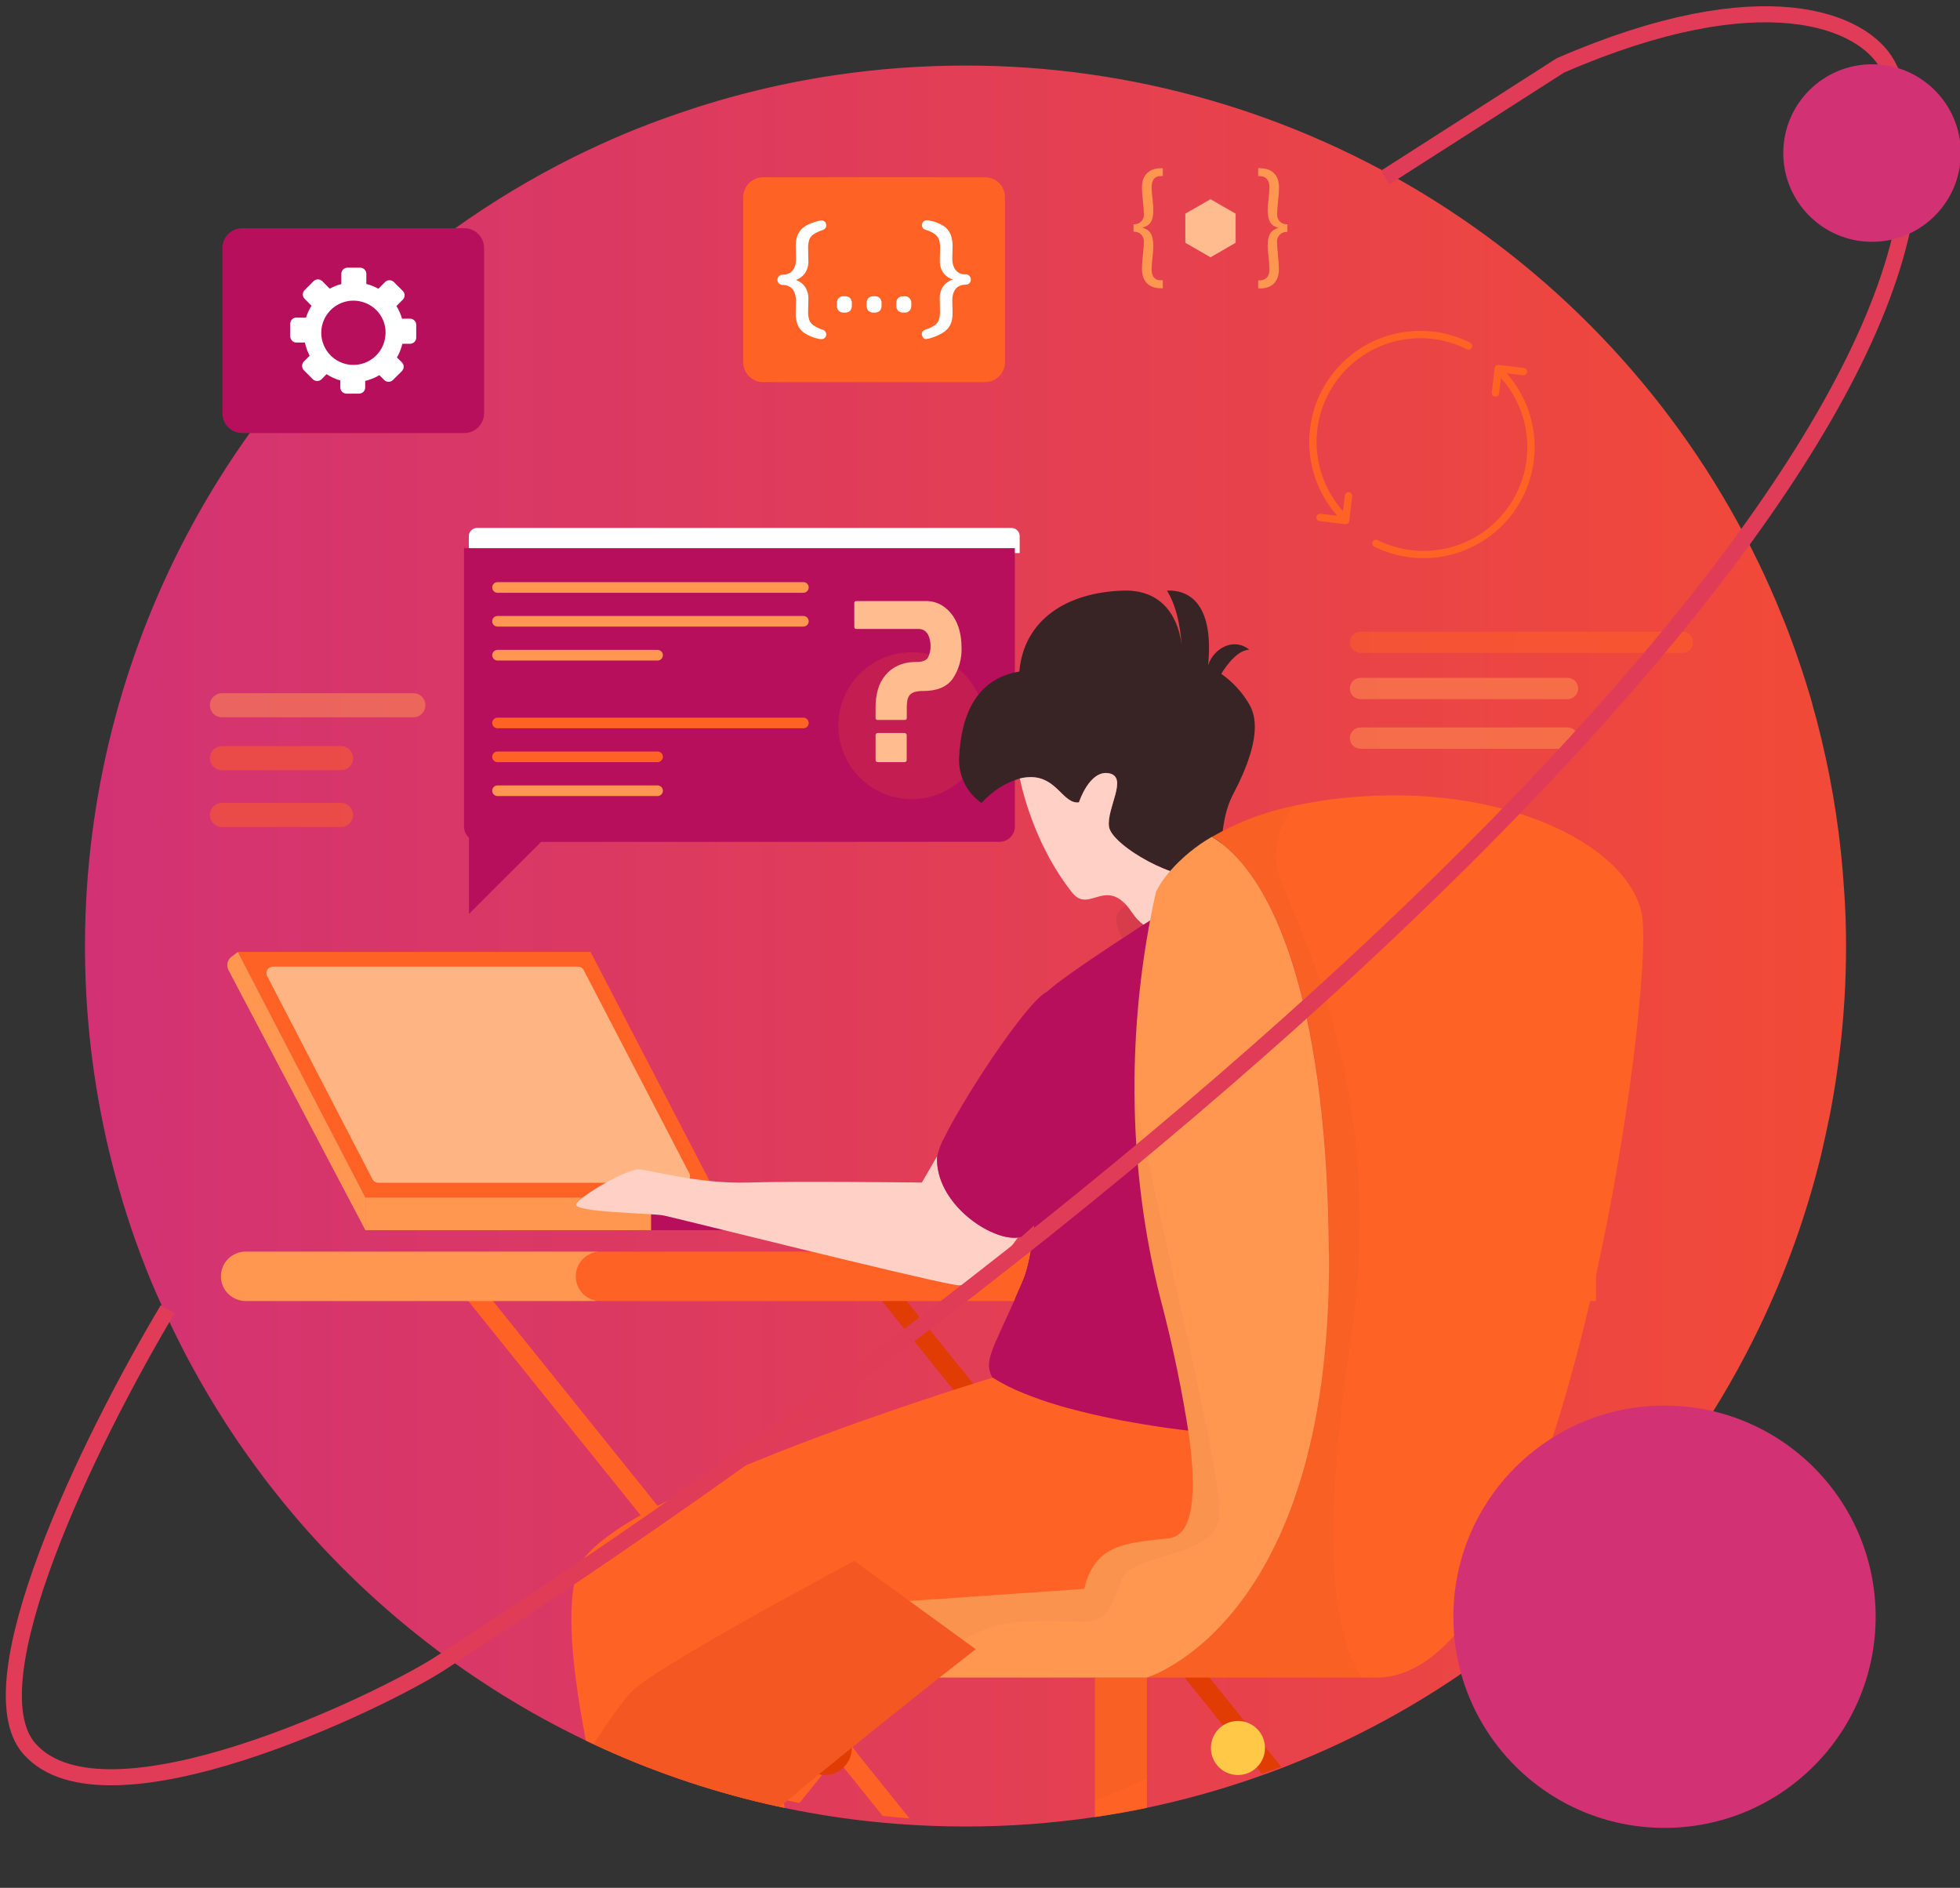
<svg width="488" height="470" viewBox="0 0 488 470" fill="none" xmlns="http://www.w3.org/2000/svg">
<rect x="0" y="0" width="488" height="470" fill="#333333" stroke="none"/>
<style>
 	.float {
	        animation: floatAnim2 4s ease-in-out infinite;
	      }

	      .floatInverse {
	        animation: floatAnim1 4s ease-in-out infinite;
	        
	      }

	      .floatHorz{
	        animation: floatAnim3 2s ease-in-out infinite;
	      }

	      .floatHorzInverse {
	        animation: floatAnim4 2.5s ease-in-out infinite;
	        
	      }

	      @keyframes floatAnim2 {
	        0% {
	          transform: translate(0vh,0vh);
	        }
	        50% {
	          transform: translate(0vh,0.5vh);
	        }
	        100% {
	          transform: translate(0vh,0vh);
	        }
	      }

	       @keyframes floatAnim3 {
	        0% {
	          transform: translate(0vh,0vh);
	        }
	        50% {
	          transform: translate(1.1vw,0vw);
	        }
	        100% {
	          transform: translate(0vh,0vh);
	        }
	      }

	      
	       @keyframes floatAnim4 {
	        0% {
	          transform: translate(0vh,0vh);
	        }
	        50% {
	          transform: translate(-1.1vw,0vw);
	        }
	        100% {
	          transform: translate(0vh,0vh);
	        }
	      }

	       @keyframes floatAnim1 {
	        0% {
	          transform: translate(0vh,0vh);
	        }
	        50% {
	          transform: translate(0vh,-0.5vh);
	        }
	        100% {
	          transform: translate(0vh,0vh);
	        }
	      }

	      .translate-from-right
	      {
	      	 animation: transFromRight 1.2s ease-in-out ;
	      	 opacity: 1;
	      }

	      .translate-from-left
	      {
	      	 animation: transFromLeft 1.2s ease-in-out ;
	      	 opacity: 1;

	      }  

	       .translate-from-bottom
	      {
	      	 animation: transFromBottom 1.2s ease-in-out ;
	      	 opacity: 1;

	      }  

	       .translate-from-top
	      {
	      	 animation: transFromTop 1.2s ease-in-out ;
	      	 opacity: 1;

	      }  

	       .translate-from-top-Float
	      {
	      	 animation: transFromTop 1.2s ease-in-out ,  floatAnim1 4s ease-in-out infinite 1.2s;
	      	 opacity: 1;
	      }  

	     .translate-from-top-FloatInverse
	      {
	      	 animation: transFromTop 1.2s ease-in-out ,  floatAnim2 3s ease-in-out infinite 1.2s;
	      	 opacity: 1;

	      } 

	      @keyframes transFromBottom {
	        0% {
	          transform: translate(0vh,16vh);
	          opacity: 0;
	        }
	        100% {
	          transform: translate(0vh,0vh);
	          opacity: 1;
	        }
	      }

	       @keyframes transFromTop {
	        0% {
	          transform: translate(0vh,-16vh);
	          opacity: 0;
	        }
	        100% {
	          transform: translate(0vh,0vh);
	          opacity: 1;
	        }
	      }

	      @keyframes transFromRight {
	        0% {
	          transform: translate(16vh,0vh);
	          opacity: 0;
	        }
	        100% {
	          transform: translate(0vh,0vh);
	          opacity: 1;
	        }
	      }
	      
	       @keyframes transFromLeft {
	        0% {
	          transform: translate(-16vh,0vh);
	          opacity: 0;
	        }
	        100% {
	          transform: translate(0vh,0vh);
	          opacity: 1;
	        }
	      }


	      }
    </style>	
<g id="Layer 1 (1) 1" clip-path="url(#clip0)">
<path id="Vector" d="M459.63 235.51C459.633 244.593 459.072 253.667 457.95 262.68C457.397 267.173 456.71 271.62 455.89 276.02C455.76 276.67 455.64 277.32 455.51 277.96C454.843 281.22 454.137 284.45 453.39 287.65C449.754 302.528 444.558 316.981 437.89 330.77C433.462 339.95 428.397 348.808 422.73 357.28C422.22 358.03 421.73 358.78 421.2 359.53C420.67 360.28 420.09 361.13 419.52 361.93C414.358 369.235 408.751 376.215 402.73 382.83C400.51 385.28 398.24 387.66 395.92 390C391.92 394.04 387.747 397.927 383.4 401.66L383.28 401.77L380.92 403.77C377.67 406.49 374.32 409.12 370.92 411.64L370.69 411.8C354.025 424.169 335.68 434.096 316.21 441.28C314.61 441.86 313.007 442.423 311.4 442.97C302.941 445.867 294.311 448.238 285.56 450.07C281.293 450.97 276.977 451.737 272.61 452.37C261.946 453.947 251.18 454.736 240.4 454.73C234.773 454.73 229.19 454.52 223.65 454.1C221.43 453.94 219.2 453.73 216.99 453.5C209.983 452.76 203.08 451.69 196.28 450.29L195.28 450.09L194.14 449.85L193.32 449.67L190.99 449.15C176.086 445.706 161.586 440.702 147.73 434.22L145.88 433.35C142.04 431.51 138.267 429.567 134.56 427.52C133.86 427.13 133.17 426.73 132.47 426.35C125.722 422.51 119.177 418.325 112.86 413.81C107.96 410.29 103.21 406.577 98.61 402.67C92.188 397.219 86.084 391.402 80.33 385.25L78.62 383.4C75.84 380.36 73.147 377.243 70.54 374.05C69 372.15 67.48 370.24 66 368.3C64.52 366.3 63 364.3 61.6 362.3C58.08 357.353 54.77 352.25 51.67 346.99C50.96 345.8 50.27 344.6 49.59 343.4C48.5 341.48 47.44 339.56 46.41 337.6L45.5 335.85C43.98 332.85 42.5 329.85 41.11 326.85C39.72 323.85 38.13 320.3 36.81 317C35.71 314.26 34.66 311.48 33.67 308.68C21.918 275.373 18.373 239.724 23.336 204.755C28.299 169.786 41.624 136.531 62.18 107.81C66.267 102.097 70.6 96.607 75.18 91.34C76.94 89.34 78.74 87.34 80.58 85.34C83.887 81.9 87.27 78.553 90.73 75.3C92.73 73.42 94.78 71.573 96.88 69.76C102.147 65.187 107.637 60.873 113.35 56.82C122.627 50.204 132.407 44.323 142.6 39.23C146.96 37.063 151.39 35.037 155.89 33.15L157.84 32.36C158.23 32.2 158.64 32.03 159.05 31.88C160.78 31.18 162.53 30.51 164.29 29.88C165.9 29.29 167.53 28.71 169.16 28.16C169.79 27.93 170.42 27.72 171.05 27.52C172.77 26.94 174.49 26.38 176.23 25.86L178.92 25.05C180.87 24.48 182.85 23.94 184.83 23.42L186.04 23.11C193.201 21.281 200.45 19.819 207.76 18.73C218.559 17.126 229.462 16.321 240.38 16.32C281.619 16.304 322.026 27.919 356.961 49.832C391.896 71.745 419.943 103.066 437.88 140.2C438.853 142.2 439.79 144.22 440.69 146.26C441.737 148.6 442.737 150.967 443.69 153.36L444.07 154.28C444.63 155.66 445.17 157.05 445.69 158.46C445.719 158.521 445.743 158.585 445.76 158.65C446.52 160.65 447.24 162.65 447.92 164.72C449.12 168.2 450.227 171.717 451.24 175.27C451.24 175.27 451.24 175.33 451.24 175.36C452.033 178.133 452.767 180.93 453.44 183.75C456.439 196.166 458.347 208.821 459.14 221.57C459.48 226.21 459.63 230.85 459.63 235.51Z" fill="url(#paint0_linear)"/>
<path id="Vector_2" d="M247.32 134.56C247.32 134.758 247.261 134.951 247.151 135.116C247.042 135.28 246.885 135.408 246.703 135.484C246.52 135.56 246.319 135.579 246.125 135.541C245.931 135.502 245.753 135.407 245.613 135.267C245.473 135.127 245.378 134.949 245.339 134.755C245.301 134.561 245.32 134.36 245.396 134.177C245.472 133.995 245.6 133.838 245.764 133.729C245.929 133.619 246.122 133.56 246.32 133.56C246.585 133.56 246.84 133.665 247.027 133.853C247.215 134.04 247.32 134.295 247.32 134.56Z" fill="#FF6224"/>
<path id="Vector_3" d="M240.73 134.56C240.77 134.708 240.776 134.864 240.746 135.015C240.717 135.166 240.653 135.308 240.559 135.43C240.466 135.552 240.346 135.651 240.208 135.719C240.07 135.787 239.919 135.822 239.765 135.822C239.611 135.822 239.46 135.787 239.322 135.719C239.184 135.651 239.064 135.552 238.971 135.43C238.877 135.308 238.813 135.166 238.784 135.015C238.754 134.864 238.76 134.708 238.8 134.56C238.858 134.348 238.983 134.161 239.158 134.028C239.332 133.894 239.545 133.822 239.765 133.822C239.985 133.822 240.198 133.894 240.372 134.028C240.547 134.161 240.672 134.348 240.73 134.56Z" fill="#FF6224"/>
<path id="Vector_4" d="M234.07 134.56C234.07 134.758 234.011 134.951 233.901 135.116C233.792 135.28 233.635 135.408 233.453 135.484C233.27 135.56 233.069 135.579 232.875 135.541C232.681 135.502 232.503 135.407 232.363 135.267C232.223 135.127 232.128 134.949 232.089 134.755C232.051 134.561 232.07 134.36 232.146 134.177C232.222 133.995 232.35 133.838 232.514 133.729C232.679 133.619 232.872 133.56 233.07 133.56C233.335 133.56 233.59 133.665 233.777 133.853C233.965 134.04 234.07 134.295 234.07 134.56Z" fill="#FF6224"/>
<path id="Vector_5" d="M200.03 164.45H171.41C171.058 164.447 170.721 164.306 170.472 164.058C170.224 163.809 170.083 163.472 170.08 163.12C170.083 162.769 170.224 162.433 170.473 162.186C170.722 161.939 171.059 161.8 171.41 161.8H200.03C200.38 161.8 200.716 161.939 200.963 162.187C201.211 162.434 201.35 162.77 201.35 163.12C201.35 163.471 201.211 163.808 200.964 164.057C200.717 164.306 200.381 164.447 200.03 164.45Z" fill="#FF6224"/>
<g class="translate-from-top-Float" id="FloatIcon-3">
<path id="Vector_6" d="M118.82 131.43H251.82C252.366 131.43 252.89 131.647 253.277 132.033C253.663 132.42 253.88 132.944 253.88 133.49V137.7H116.73V133.49C116.73 132.944 116.947 132.42 117.333 132.033C117.72 131.647 118.244 131.43 118.79 131.43H118.82Z" fill="white"/>
<path id="Vector_7" d="M115.54 136.47H252.68V205.76C252.68 206.776 252.276 207.75 251.558 208.468C250.84 209.186 249.866 209.59 248.85 209.59H119.36C118.344 209.59 117.37 209.186 116.652 208.468C115.934 207.75 115.53 206.776 115.53 205.76V136.47H115.54Z" fill="#B70F5B"/>
<path id="Vector_8" d="M200.03 147.58H123.87C123.519 147.577 123.183 147.436 122.936 147.187C122.689 146.938 122.55 146.601 122.55 146.25C122.55 145.9 122.689 145.564 122.937 145.317C123.184 145.069 123.52 144.93 123.87 144.93H200.03C200.38 144.93 200.716 145.069 200.963 145.317C201.211 145.564 201.35 145.9 201.35 146.25C201.35 146.601 201.211 146.938 200.964 147.187C200.717 147.436 200.381 147.577 200.03 147.58Z" fill="#FF9750"/>
<path id="Vector_9" d="M200.03 156H123.87C123.52 156 123.184 155.861 122.937 155.613C122.689 155.366 122.55 155.03 122.55 154.68C122.549 154.506 122.582 154.333 122.648 154.172C122.713 154.01 122.81 153.864 122.933 153.74C123.056 153.617 123.202 153.518 123.363 153.451C123.523 153.384 123.696 153.35 123.87 153.35H200.03C200.204 153.35 200.377 153.384 200.537 153.451C200.698 153.518 200.844 153.617 200.967 153.74C201.09 153.864 201.187 154.01 201.252 154.172C201.318 154.333 201.351 154.506 201.35 154.68C201.35 155.03 201.211 155.366 200.963 155.613C200.716 155.861 200.38 156 200.03 156Z" fill="#FF9750"/>
<path id="Vector_10" d="M163.73 164.45H123.87C123.519 164.447 123.183 164.306 122.936 164.057C122.689 163.808 122.55 163.471 122.55 163.12C122.55 162.77 122.689 162.434 122.937 162.187C123.184 161.939 123.52 161.8 123.87 161.8H163.73C164.08 161.8 164.416 161.939 164.663 162.187C164.911 162.434 165.05 162.77 165.05 163.12C165.05 163.471 164.911 163.808 164.664 164.057C164.417 164.306 164.081 164.447 163.73 164.45Z" fill="#FF9750"/>
<path id="Vector_11" d="M200.03 181.32H123.87C123.519 181.317 123.183 181.176 122.936 180.927C122.689 180.678 122.55 180.341 122.55 179.99C122.55 179.64 122.689 179.304 122.937 179.057C123.184 178.809 123.52 178.67 123.87 178.67H200.03C200.38 178.67 200.716 178.809 200.963 179.057C201.211 179.304 201.35 179.64 201.35 179.99C201.35 180.341 201.211 180.678 200.964 180.927C200.717 181.176 200.381 181.317 200.03 181.32Z" fill="#FF6224"/>
<path id="Vector_12" d="M163.73 189.75H123.87C123.52 189.75 123.184 189.611 122.937 189.363C122.689 189.116 122.55 188.78 122.55 188.43C122.549 188.256 122.582 188.083 122.648 187.922C122.713 187.76 122.81 187.614 122.933 187.49C123.056 187.367 123.202 187.268 123.363 187.201C123.523 187.134 123.696 187.1 123.87 187.1H163.73C163.904 187.1 164.077 187.134 164.237 187.201C164.398 187.268 164.544 187.367 164.667 187.49C164.79 187.614 164.887 187.76 164.952 187.922C165.018 188.083 165.051 188.256 165.05 188.43C165.05 188.78 164.911 189.116 164.663 189.363C164.416 189.611 164.08 189.75 163.73 189.75Z" fill="#FF6224"/>
<path id="Vector_13" d="M163.73 198.19H123.87C123.519 198.187 123.183 198.046 122.936 197.797C122.689 197.548 122.55 197.211 122.55 196.86C122.55 196.51 122.689 196.174 122.937 195.927C123.184 195.679 123.52 195.54 123.87 195.54H163.73C164.08 195.54 164.416 195.679 164.663 195.927C164.911 196.174 165.05 196.51 165.05 196.86C165.05 197.211 164.911 197.548 164.664 197.797C164.417 198.046 164.081 198.187 163.73 198.19Z" fill="#FF9750"/>
<path id="Vector_14" opacity="0.18" d="M245.3 180.67C245.3 184.288 244.227 187.824 242.217 190.832C240.207 193.84 237.35 196.185 234.007 197.569C230.664 198.953 226.986 199.314 223.438 198.608C219.89 197.901 216.631 196.158 214.073 193.599C211.516 191.041 209.775 187.781 209.07 184.232C208.366 180.684 208.729 177.006 210.115 173.664C211.501 170.322 213.847 167.466 216.856 165.458C219.865 163.449 223.402 162.378 227.02 162.38C229.421 162.38 231.799 162.853 234.018 163.772C236.236 164.692 238.252 166.039 239.949 167.738C241.647 169.436 242.993 171.452 243.911 173.671C244.829 175.89 245.301 178.269 245.3 180.67Z" fill="#FF6224"/>
<path id="Vector_15" d="M218 176.05C217.987 174.567 218.182 173.089 218.58 171.66C218.947 170.363 219.577 169.154 220.43 168.11C221.285 167.08 222.362 166.256 223.58 165.7C225.004 165.08 226.547 164.78 228.1 164.82C229.6 164.82 230.57 164.46 231.02 163.75C231.517 162.796 231.745 161.724 231.68 160.65C231.676 160.237 231.633 159.825 231.55 159.42C231.459 158.956 231.308 158.505 231.1 158.08C230.882 157.659 230.571 157.293 230.19 157.01C229.747 156.716 229.222 156.569 228.69 156.59H213.24C213.167 156.6 213.092 156.593 213.022 156.569C212.952 156.545 212.889 156.506 212.836 156.454C212.784 156.401 212.745 156.338 212.721 156.268C212.697 156.198 212.69 156.123 212.7 156.05V150.17C212.69 150.097 212.697 150.023 212.72 149.953C212.744 149.883 212.784 149.82 212.836 149.769C212.889 149.717 212.953 149.679 213.023 149.656C213.093 149.634 213.167 149.628 213.24 149.64H230.4C231.8 149.599 233.184 149.945 234.4 150.64C235.512 151.304 236.47 152.197 237.21 153.26C237.975 154.365 238.537 155.598 238.87 156.9C239.218 158.225 239.396 159.59 239.4 160.96C239.553 163.819 238.774 166.651 237.18 169.03C235.7 171.03 233.287 172.03 229.94 172.03C229.209 172.011 228.479 172.092 227.77 172.27C227.287 172.388 226.851 172.649 226.52 173.02C226.224 173.382 226.021 173.811 225.93 174.27C225.814 174.853 225.76 175.446 225.77 176.04V178.71C225.78 178.783 225.773 178.858 225.749 178.928C225.725 178.998 225.686 179.061 225.634 179.114C225.581 179.166 225.518 179.205 225.448 179.229C225.378 179.253 225.303 179.26 225.23 179.25H218.53C218.457 179.26 218.383 179.253 218.313 179.23C218.243 179.206 218.18 179.166 218.129 179.114C218.077 179.061 218.039 178.997 218.016 178.927C217.994 178.857 217.988 178.783 218 178.71V176.05Z" fill="#FFBC8F"/>
<path id="Vector_16" d="M218.53 182.48H225.21C225.353 182.48 225.491 182.537 225.592 182.638C225.693 182.739 225.75 182.877 225.75 183.02V189.22C225.75 189.361 225.694 189.495 225.595 189.595C225.495 189.694 225.361 189.75 225.22 189.75H218.53C218.389 189.75 218.255 189.694 218.155 189.595C218.056 189.495 218 189.361 218 189.22V183C218.003 182.861 218.06 182.729 218.159 182.632C218.258 182.534 218.391 182.48 218.53 182.48Z" fill="#FFBC8F"/>
<path id="Vector_17" d="M116.76 203.41V227.54L138.94 205.37L116.76 203.41Z" fill="#B70F5B"/>
</g>
<path id="Vector_18" opacity="0.5" d="M418.87 162.55H338.73C338.03 162.55 337.358 162.272 336.863 161.777C336.368 161.282 336.09 160.61 336.09 159.91C336.09 159.209 336.368 158.536 336.863 158.04C337.357 157.543 338.029 157.263 338.73 157.26H418.91C419.613 157.26 420.287 157.539 420.784 158.036C421.281 158.533 421.56 159.207 421.56 159.91C421.559 160.261 421.488 160.607 421.352 160.93C421.215 161.253 421.016 161.546 420.766 161.792C420.516 162.037 420.22 162.231 419.894 162.361C419.569 162.491 419.221 162.555 418.87 162.55Z" fill="#FF6224"/>
<g  class="floatHorz" id="FloatIcon-4">
<path id="Vector_19" opacity="0.5" d="M390.24 174.06H338.73C338.029 174.057 337.357 173.777 336.863 173.28C336.368 172.784 336.09 172.111 336.09 171.41C336.09 170.709 336.368 170.036 336.863 169.54C337.357 169.043 338.029 168.763 338.73 168.76H390.28C390.983 168.76 391.657 169.039 392.154 169.536C392.651 170.033 392.93 170.707 392.93 171.41C392.93 171.761 392.86 172.109 392.725 172.433C392.589 172.758 392.39 173.052 392.14 173.298C391.889 173.545 391.593 173.739 391.266 173.87C390.94 174.001 390.591 174.065 390.24 174.06Z" fill="#FF9750"/>
<path id="Vector_20" opacity="0.5" d="M390.24 186.41H338.73C338.029 186.407 337.357 186.127 336.863 185.63C336.368 185.134 336.09 184.461 336.09 183.76C336.09 183.059 336.368 182.386 336.863 181.89C337.357 181.393 338.029 181.113 338.73 181.11H390.28C390.983 181.11 391.657 181.389 392.154 181.886C392.651 182.383 392.93 183.057 392.93 183.76C392.93 184.111 392.86 184.459 392.725 184.783C392.589 185.108 392.39 185.402 392.14 185.648C391.889 185.895 391.593 186.089 391.266 186.22C390.94 186.351 390.591 186.415 390.24 186.41Z" fill="#FF9750"/>
</g>
<g class="floatHorzInverse" id="FloatIcon-5">
<path id="Vector_21" opacity="0.5" d="M102.92 178.58H55.25C54.454 178.58 53.691 178.264 53.129 177.701C52.566 177.139 52.25 176.376 52.25 175.58C52.25 174.784 52.566 174.021 53.129 173.459C53.691 172.896 54.454 172.58 55.25 172.58H102.92C103.716 172.58 104.479 172.896 105.041 173.459C105.604 174.021 105.92 174.784 105.92 175.58C105.92 176.376 105.604 177.139 105.041 177.701C104.479 178.264 103.716 178.58 102.92 178.58Z" fill="#FF9750"/>
<path id="Vector_22" opacity="0.5" d="M84.92 191.75H55.25C54.454 191.75 53.691 191.434 53.129 190.871C52.566 190.309 52.25 189.546 52.25 188.75C52.25 187.954 52.566 187.191 53.129 186.629C53.691 186.066 54.454 185.75 55.25 185.75H84.92C85.716 185.75 86.479 186.066 87.041 186.629C87.604 187.191 87.92 187.954 87.92 188.75C87.92 189.546 87.604 190.309 87.041 190.871C86.479 191.434 85.716 191.75 84.92 191.75Z" fill="#FF6224"/>
<path id="Vector_23" opacity="0.5" d="M84.92 205.89H55.25C54.454 205.89 53.691 205.574 53.129 205.011C52.566 204.449 52.25 203.686 52.25 202.89C52.25 202.094 52.566 201.331 53.129 200.769C53.691 200.206 54.454 199.89 55.25 199.89H84.92C85.716 199.89 86.479 200.206 87.041 200.769C87.604 201.331 87.92 202.094 87.92 202.89C87.92 203.686 87.604 204.449 87.041 205.011C86.479 205.574 85.716 205.89 84.92 205.89Z" fill="#FF6224"/>
</g>
<g class="translate-from-bottom" id="ComputerTable">
<path id="Vector_24" d="M59.22 237H147.04L178.8 298.12H90.98L59.22 237Z" fill="#FF6224"/>
<path id="Vector_25" d="M223.21 298.12H153.02C151.938 298.12 150.9 298.55 150.135 299.315C149.37 300.08 148.94 301.118 148.94 302.2C148.94 303.282 149.37 304.32 150.135 305.085C150.9 305.85 151.938 306.28 153.02 306.28H223.21C224.292 306.28 225.33 305.85 226.095 305.085C226.86 304.32 227.29 303.282 227.29 302.2C227.29 301.118 226.86 300.08 226.095 299.315C225.33 298.55 224.292 298.12 223.21 298.12Z" fill="#B70F5B"/>
<path id="Vector_26" d="M122.95 301.93H115.12V303.29H122.95V301.93Z" fill="#FF9750"/>
<path id="Vector_27" d="M132.79 301.93H124.96V303.29H132.79V301.93Z" fill="#FF9750"/>
<path id="Vector_28" d="M142.64 301.93H134.81V303.29H142.64V301.93Z" fill="#FF9750"/>
<path id="Vector_29" d="M318.99 439.88C317.39 440.46 315.787 441.023 314.18 441.57L313.07 440.19L305.19 430.4L293.82 416.24L292.41 414.49L280.25 399.37L279.38 398.3L273.65 391.18L259.65 373.71V373.66L256.51 369.83L237.07 345.65L219.59 323.91L215.84 319.25C215.477 318.751 215.321 318.132 215.403 317.521C215.485 316.909 215.799 316.353 216.28 315.967C216.761 315.581 217.372 315.395 217.987 315.448C218.601 315.501 219.172 315.788 219.58 316.25L225.74 323.92L241.97 344.08L259.59 366L262.67 369.84L263.99 371.48L276.34 386.82L281.54 393.29L286.06 398.92L296.61 412.02L300.01 416.25L308.96 427.39L316.84 437.18L318.99 439.88Z" fill="#E03C03"/>
<path id="Vector_30" d="M303.32 319.25L299.57 323.91L297.32 326.72L293.93 330.93L277.51 351.33L276.65 352.4L262.65 369.83L259.58 373.66L259.48 373.78L241.35 396.32L239.51 398.6L236.4 402.46L225.29 416.26L213.94 430.4L211.21 433.78L208.13 437.6L206.06 440.17L204.36 442.29L199.06 448.87L198.06 448.67L196.92 448.43L196.1 448.25L193.77 447.73L195.58 445.47L197.46 443.13L202.27 437.13L205 433.74L208.09 429.9L210.15 427.34L219.1 416.2L232.51 399.6L233.62 398.23L234.8 396.76L249.51 378.6L256.51 369.87L259.59 366.03L271.64 351.03L272.35 350.14L292.51 325.04L293.43 323.91L296 320.71L299.59 316.24C299.789 315.994 300.034 315.789 300.312 315.638C300.59 315.486 300.896 315.391 301.21 315.358C301.525 315.324 301.844 315.353 302.147 315.443C302.451 315.532 302.734 315.681 302.98 315.88C303.224 316.079 303.427 316.323 303.576 316.6C303.725 316.877 303.818 317.181 303.85 317.494C303.882 317.807 303.851 318.124 303.76 318.425C303.669 318.726 303.52 319.007 303.32 319.25Z" fill="#FF6224"/>
<path id="Vector_31" d="M92.75 293.6L66.51 242.99C66.385 242.747 66.325 242.476 66.335 242.204C66.344 241.931 66.424 241.665 66.565 241.432C66.706 241.198 66.905 241.005 67.142 240.87C67.379 240.734 67.647 240.662 67.92 240.66H143.92C144.211 240.662 144.496 240.742 144.745 240.894C144.993 241.046 145.195 241.262 145.33 241.52L171.63 292.13C171.755 292.374 171.815 292.645 171.805 292.919C171.795 293.192 171.715 293.459 171.572 293.693C171.43 293.926 171.23 294.12 170.991 294.254C170.753 294.388 170.484 294.459 170.21 294.46H94.21C93.91 294.468 93.615 294.391 93.357 294.239C93.099 294.087 92.888 293.866 92.75 293.6Z" fill="#FFB583"/>
<path id="Vector_32" d="M162.11 298.12H90.98V306.28H162.11V298.12Z" fill="#FF9750"/>
<path id="Vector_33" d="M90.98 298.12L59.22 237L57.63 238.2C57.131 238.572 56.781 239.11 56.644 239.716C56.506 240.323 56.59 240.959 56.88 241.51L90.98 306.28V298.12Z" fill="#FF9750"/>
<path id="Vector_34" d="M213.94 437.17L226.43 452.7C224.21 452.54 221.98 452.33 219.77 452.1L210.19 440.19L208.89 438.58L208.13 437.58L205.04 433.74L202.31 430.36L195.22 421.6L190.22 415.44L182.22 405.49L159.61 377.38L116.61 323.94L112.86 319.28C112.462 318.783 112.278 318.148 112.349 317.515C112.419 316.882 112.738 316.303 113.235 315.905C113.732 315.507 114.367 315.323 115 315.394C115.633 315.464 116.212 315.783 116.61 316.28L122.78 323.95L163.78 374.95L186.51 403.05L188.76 405.84L196.23 415.14H196.28L197.13 416.19L206.13 427.33L208.2 429.89L211.28 433.73L212.69 435.49L213.94 437.17Z" fill="#FF6224"/>
<path id="Vector_35" d="M147.87 323.91H61.16C59.526 323.91 57.959 323.261 56.804 322.106C55.649 320.951 55 319.384 55 317.75C55.003 316.118 55.653 314.554 56.808 313.401C57.963 312.248 59.528 311.6 61.16 311.6H147.87C149.504 311.6 151.071 312.249 152.226 313.404C153.381 314.559 154.03 316.126 154.03 317.76C154.027 319.392 153.377 320.956 152.222 322.109C151.067 323.262 149.502 323.91 147.87 323.91Z" fill="#FF9750"/>
<path id="Vector_36" d="M397.37 323.91H149.51C147.876 323.91 146.309 323.261 145.154 322.106C143.999 320.951 143.35 319.384 143.35 317.75C143.353 316.118 144.003 314.554 145.158 313.401C146.313 312.248 147.878 311.6 149.51 311.6H397.37V323.91Z" fill="#FF6224"/>
</g>
<path id="Vector_37" d="M212.08 435.18C212.08 436.511 211.685 437.812 210.946 438.919C210.206 440.026 209.155 440.888 207.925 441.398C206.696 441.907 205.343 442.04 204.037 441.781C202.732 441.521 201.532 440.88 200.591 439.939C199.65 438.998 199.009 437.798 198.749 436.493C198.49 435.187 198.623 433.834 199.132 432.605C199.642 431.375 200.504 430.324 201.611 429.584C202.718 428.845 204.019 428.45 205.35 428.45C207.135 428.45 208.847 429.159 210.109 430.421C211.371 431.683 212.08 433.395 212.08 435.18Z" fill="#E03C03"/>
<path id="Vector_38" d="M314.95 435.18C314.95 436.511 314.555 437.812 313.816 438.919C313.076 440.026 312.025 440.888 310.795 441.398C309.566 441.907 308.213 442.04 306.907 441.781C305.602 441.521 304.402 440.88 303.461 439.939C302.52 438.998 301.879 437.798 301.619 436.493C301.36 435.187 301.493 433.834 302.002 432.605C302.512 431.375 303.374 430.324 304.481 429.584C305.588 428.845 306.889 428.45 308.22 428.45C310.005 428.45 311.717 429.159 312.979 430.421C314.241 431.683 314.95 433.395 314.95 435.18Z" fill="#FFC947"/>
<g id="Group" style="mix-blend-mode:overlay" opacity="0.25">
<g id="Vector_39" style="mix-blend-mode:overlay" opacity="0.25">
<path d="M302.33 231.67C297.19 235.18 287.76 235.75 287.76 235.75L280.05 234.62C280.05 234.62 276.83 229.94 278.34 227.32C278.896 226.551 279.571 225.876 280.34 225.32C283.101 223.151 286.065 221.252 289.19 219.65C292.75 217.8 296.42 216.34 299.06 216.18C305.57 215.77 307.48 228.14 302.33 231.67Z" fill="black"/>
</g>
</g>
<g id="Group_2" style="mix-blend-mode:overlay" opacity="0.15">
<g id="Vector_40" style="mix-blend-mode:overlay" opacity="0.15">
<path d="M308.81 367.75C308.81 368.89 297.38 395.54 287.81 399.36C286.342 399.863 284.817 400.182 283.27 400.31C281.61 400.52 279.66 400.67 277.49 400.77L275.91 400.82C264.73 401.24 248.73 400.6 236.73 400L230.82 399.66L227.56 399.46C223.16 399.19 220.42 398.99 220.42 398.99L193.42 416.61L191.81 417.66L192.38 422.99L194.73 444.55L195.22 449L195.33 450.09L194.19 449.85L193.37 449.67C193.2 448.76 193.03 447.83 192.85 446.89C190.94 436.44 188.85 425.03 187.49 416.81C186.77 412.61 186.23 409.23 185.97 407.24C185.878 406.647 185.817 406.05 185.79 405.45C185.79 403.95 199.74 399.07 217.51 392.13C226.68 388.56 236.87 384.44 246.69 379.96C250.09 378.4 253.45 376.81 256.69 375.18L256.82 375.11C258.3 374.37 259.753 373.623 261.18 372.87C271.18 367.56 279.91 361.93 285.42 356.21C285.84 355.79 286.23 355.35 286.61 354.92L287.37 355.03C287.62 355.03 287.87 355.12 288.12 355.15L289.59 355.37L290.99 355.57L292.3 355.74C292.87 355.83 293.4 355.89 293.91 355.95L295.86 356.19C296.73 356.3 297.51 356.38 298.15 356.44C298.6 356.5 299.01 356.53 299.35 356.57H299.68H300.19H300.44H300.8C300.8 356.57 308.81 366.59 308.81 367.75Z" fill="black"/>
</g>
</g>
<g id="Group_3" style="mix-blend-mode:overlay" opacity="0.75">
<g id="Vector_41" style="mix-blend-mode:overlay" opacity="0.75">
<path d="M271.19 299.55C266.19 306.55 258.25 315.49 252.64 323.55C253.26 322.143 253.927 320.613 254.64 318.96C258.39 310.13 258.4 291.29 258.39 275.06L275.49 263.74C275.49 263.74 279.18 288.22 271.19 299.55Z" fill="black"/>
</g>
</g>
<g id="Group_4" style="mix-blend-mode:overlay" opacity="0.5">
<g id="Vector_42" style="mix-blend-mode:overlay" opacity="0.5">
<path d="M295.87 356.19C293.44 355.9 290.25 355.48 286.61 354.92C277.15 353.45 264.73 350.92 254.95 346.92C263.57 346.62 282.02 340.92 284.25 298.7C285.306 306.946 286.859 315.121 288.9 323.18C291.78 334.058 294.106 345.076 295.87 356.19Z" fill="black"/>
</g>
</g>
<g id="Group_5" style="mix-blend-mode:overlay" opacity="0.25">
<g id="Vector_43" style="mix-blend-mode:overlay" opacity="0.25">
<path d="M291.32 216.86C290.566 217.73 289.864 218.645 289.22 219.6C286.095 221.202 283.132 223.101 280.37 225.27C279.378 224.012 277.951 223.17 276.37 222.91L283.97 213.34C286.298 214.752 288.76 215.931 291.32 216.86Z" fill="black"/>
</g>
</g>
<g id="Group_6" style="mix-blend-mode:overlay" opacity="0.25">
<g id="Vector_44" style="mix-blend-mode:overlay" opacity="0.25">
<path d="M253.46 308.08C249.87 313.08 243.46 320.71 238.15 319.94L237.49 319.83C230.95 310.37 230.71 297.98 231.1 291.78L233.34 287.9C232.73 299.54 246.73 309 253.46 308.08Z" fill="black"/>
</g>
</g>
<g id="Group_7" style="mix-blend-mode:overlay" opacity="0.25">
<g id="Vector_45" style="mix-blend-mode:overlay" opacity="0.25">
<path d="M309.4 192.81C308.73 194.35 307.96 195.95 307.09 197.59C304.8 201.96 304.48 206.32 304.09 209.93C303.343 209.351 302.561 208.816 301.75 208.33C297.828 210.584 294.301 213.466 291.31 216.86C284.31 214.36 276.61 209.01 276.13 205.86C275.44 201.29 281.01 193.47 276.13 192.52C271.25 191.57 268.63 199.77 268.63 199.77C264.63 200.18 263.2 193.47 256.63 193.47C255.712 193.476 254.799 193.593 253.91 193.82C251.123 194.627 248.551 196.045 246.38 197.97C246.38 197.97 253.78 187.57 265.38 189.67C265.38 189.67 263.68 186.43 255.86 186.81C272.24 181.48 282.71 183.58 287.76 189.48C291.88 194.3 301.55 200.26 309.4 192.81Z" fill="black"/>
</g>
</g>
<path id="Vector_46" d="M285.56 450.07C281.293 450.97 276.977 451.737 272.61 452.37V417.64H285.56V450.07Z" fill="#FF6224"/>
<g id="Group_8" style="mix-blend-mode:overlay" opacity="0.15">
<g id="Vector_47" style="mix-blend-mode:overlay" opacity="0.15">
<path d="M285.56 417.65V442.65C281.391 444.8 277.062 446.623 272.61 448.1V417.65H285.56Z" fill="black"/>
</g>
</g>
<g class="translate-from-right" id="Person">
<path id="Vector_48" d="M309.4 192.81C308.73 194.35 307.96 195.95 307.09 197.59C302.43 206.5 305.88 215.43 300.55 217.7C300.205 217.847 299.847 217.961 299.48 218.04C292.62 219.56 276.81 210.43 276.12 205.86C275.43 201.29 281 193.47 276.12 192.52C271.24 191.57 268.62 199.77 268.62 199.77C264.62 200.18 263.19 193.47 256.62 193.47C255.702 193.476 254.789 193.593 253.9 193.82C251.113 194.627 248.541 196.045 246.37 197.97C245.657 198.563 244.988 199.208 244.37 199.9C242.602 198.672 241.166 197.024 240.192 195.104C239.218 193.184 238.737 191.052 238.79 188.9C239.25 177.34 243.52 168.9 253.79 167.19C254.93 154.34 265.51 147.48 279.65 147.04C292.04 146.66 293.9 157.8 294.19 160.57C294.07 158.51 293.5 151.71 290.55 147.04C296.75 146.77 302.22 151.2 300.79 165.62C302.22 161.33 307.22 158.62 311.07 161.76C307.51 161.76 304.07 167.76 304.07 167.76C306.929 169.766 309.318 172.369 311.07 175.39C313.46 179.47 312.56 185.52 309.4 192.81Z" fill="#382424"/>
<path id="Vector_49" d="M300.55 217.7L300.39 219.82L299.85 227.32C299.85 227.32 288.43 237.09 281.96 227.32C281.916 227.252 281.866 227.188 281.81 227.13C279.81 224.13 278 223.13 276.35 222.91C272.77 222.48 269.89 225.98 266.91 222.19C258.38 211.37 254.98 198.84 253.91 193.82C254.799 193.593 255.712 193.476 256.63 193.47C263.21 193.47 264.63 200.18 268.63 199.77C268.63 199.77 271.26 191.58 276.13 192.52C281 193.46 275.44 201.29 276.13 205.86C276.44 207.86 279.76 210.86 283.96 213.34C288.85 216.28 294.96 218.6 298.8 218.15C299.04 218.15 299.26 218.09 299.49 218.04C299.853 217.961 300.208 217.847 300.55 217.7Z" fill="#FFD0C5"/>
<path id="Vector_50" d="M300.81 356.7C289.33 358.91 265.05 352.15 253.42 346.92C249.99 345.38 247.65 343.97 247.09 342.98C244.86 339.05 247.09 336.04 252.64 323.57C253.26 322.163 253.927 320.633 254.64 318.98C258.39 310.15 258.4 291.31 258.39 275.08C258.34 261.18 258.28 249.19 260.49 247.08C265.28 242.46 289.2 227.34 289.2 227.34L293.96 252.16C293.96 252.16 296.65 264.76 299.49 281.16C304.73 311.46 310.44 354.84 300.81 356.7Z" fill="#B70F5B"/>
<path id="Vector_51" d="M308.81 367.75C308.81 368.89 297.38 395.54 287.81 399.36C286.342 399.863 284.817 400.182 283.27 400.31C281.61 400.52 279.66 400.67 277.49 400.77L275.91 400.82C264.73 401.24 248.73 400.6 236.73 400L230.82 399.66L227.56 399.46C223.16 399.19 220.42 398.99 220.42 398.99L193.42 416.61L191.81 417.66L192.38 422.99L194.73 444.55L195.22 449L195.33 450.09L194.19 449.85L193.37 449.67L191.04 449.15C176.119 445.71 161.602 440.705 147.73 434.22L145.88 433.35C141.88 412.7 140.47 394.57 145.45 387.93C147.63 385.04 151.66 381.93 156.92 378.75C158.25 377.93 159.66 377.13 161.13 376.31C181.84 364.94 215.88 353.1 234.31 347.05L239.21 345.47C244.16 343.89 247.15 342.98 247.15 342.98C249.64 344.534 252.268 345.857 255 346.93C255.61 347.18 256.21 347.42 256.84 347.65C257.47 347.88 258.29 348.19 259.04 348.45C259.45 348.6 259.87 348.73 260.3 348.88L261.17 349.16C262.11 349.46 263.05 349.76 264.01 350.04C265.23 350.39 266.46 350.73 267.7 351.04C268.32 351.213 268.95 351.373 269.59 351.52C271.33 351.96 273.07 352.36 274.79 352.72L276.35 353.05C276.87 353.16 277.35 353.27 277.89 353.36C278.43 353.45 278.98 353.58 279.51 353.68C280.35 353.83 281.16 353.99 281.97 354.12L282.97 354.3C283.61 354.42 284.23 354.52 284.84 354.62L286.65 354.91L287.41 355.02C287.66 355.02 287.91 355.11 288.16 355.14L289.63 355.36C290.11 355.42 290.57 355.48 291.03 355.56L292.34 355.73C292.91 355.82 293.44 355.88 293.95 355.94L295.9 356.18C296.77 356.29 297.55 356.37 298.19 356.43C298.64 356.49 299.05 356.53 299.39 356.56H299.72H300.23H300.48H300.84C300.84 356.56 308.81 366.59 308.81 367.75Z" fill="#FF6224"/>
<path id="Vector_52" d="M253.46 308.08C249.87 313.08 243.46 320.71 238.15 319.94L237.49 319.83C227.39 318.05 168 303.16 165.2 302.6C162.4 302.04 142.35 301.85 143.49 299.75C144.63 297.65 156.06 290.99 159.1 291.15C162.14 291.31 174.16 294.79 186.1 294.41C198.04 294.03 229.52 294.41 229.52 294.41L231.05 291.78L233.29 287.9C232.73 299.54 246.73 309 253.46 308.08Z" fill="#FFD0C5"/>
<path id="Vector_53" d="M256.58 305.92C255.85 306.59 255.09 307.26 254.34 307.92C254.056 308.022 253.76 308.086 253.46 308.11C246.73 309 232.73 299.54 233.34 287.9C233.707 286.194 234.334 284.555 235.2 283.04C240.94 271.47 258.2 245.71 261.38 246.9C261.38 246.9 272.47 248.61 275.48 263.76C278.3 278 268.12 295.23 256.58 305.92Z" fill="#B70F5B"/>
<path id="Vector_54" d="M342.73 417.65H285.56C285.56 417.65 330.9 404.31 330.9 314.41C330.9 313.26 330.9 312.12 330.9 310.98C330.44 250.9 317.6 217.77 301.78 208.33C308.077 204.714 314.909 202.122 322.02 200.65C326.182 199.727 330.397 199.059 334.64 198.65C373.77 194.65 405.02 210 408.74 227.36C412.46 244.72 389.55 417.65 342.73 417.65Z" fill="#FF6224"/>
<path id="Vector_55" d="M330.9 314.41C330.9 404.31 285.56 417.65 285.56 417.65H191.87L195.76 414.87L220.44 399L269.95 395.57C272.61 384.57 279.86 384.16 290.9 383C297.33 382.35 297.96 371.49 296 357.15C294.234 345.719 291.864 334.39 288.9 323.21C286.859 315.151 285.306 306.976 284.25 298.73C283.115 289.975 282.521 281.158 282.47 272.33C282.355 256.598 283.896 240.899 287.07 225.49C287.3 224.36 287.54 223.27 287.78 222.22C287.78 222.22 287.78 222.14 287.78 222.11C288.711 220.224 289.892 218.471 291.29 216.9C294.278 213.491 297.805 210.596 301.73 208.33C302.541 208.816 303.323 209.351 304.07 209.93C318.8 221.15 330.4 253.93 330.85 310.98C330.9 312.12 330.9 313.26 330.9 314.41Z" fill="#FF9750"/>
<g id="Group_9" style="mix-blend-mode:overlay" opacity="0.15">
<g id="Vector_56" style="mix-blend-mode:overlay" opacity="0.15">
<path d="M303.47 378.79C300.42 388.31 281.4 386.61 279.09 393.65C274.19 408.59 271.47 402.02 252.64 403.93C241.87 405.02 234.04 411.93 229.33 417.65H191.87L195.76 414.87L220.44 399L269.95 395.57C272.61 384.57 279.86 384.16 290.9 383C297.33 382.35 297.96 371.49 296 357.15C294.234 345.719 291.864 334.39 288.9 323.21C286.859 315.151 285.306 306.976 284.25 298.73C283.115 289.975 282.521 281.158 282.47 272.33C289.8 310.49 305.73 371.74 303.47 378.79Z" fill="black"/>
</g>
</g>
<path id="Vector_57" d="M242.93 410.59C242.93 410.59 239.43 413.32 233.93 417.64C228.23 422.16 220.37 428.39 212.07 435.13L209.83 436.94L206.1 439.94L203.93 441.73C203.15 442.36 202.35 443.01 201.57 443.67C199.42 445.44 197.28 447.21 195.2 448.96L194.2 449.81L193.38 449.63L191.05 449.11C176.127 445.683 161.606 440.692 147.73 434.22C152.24 427.43 155.82 422.47 157.54 420.88C160.54 418.09 169.61 412.57 179.54 406.88L183.77 404.47C198.1 396.36 212.7 388.62 212.7 388.62L217.56 392.15L226.42 398.59L227.64 399.46L229.73 401L233.64 403.83L239.84 408.34L242.93 410.59Z" fill="#F45721"/>
</g>
<g id="Group_10" style="mix-blend-mode:overlay" opacity="0.15">
<g id="Vector_58" style="mix-blend-mode:overlay" opacity="0.15">
<path d="M330.9 314.41C330.9 313.26 330.9 312.12 330.9 310.98C330.44 250.9 317.6 217.77 301.78 208.33C308.077 204.714 314.909 202.122 322.02 200.65C319.41 204.42 316.68 210.07 318.02 216.12C320.31 226.81 346.21 267.94 336.31 333.84C329.16 381.39 331.53 406.12 339 417.65H285.56C285.56 417.65 330.9 404.31 330.9 314.41Z" fill="black"/>
</g>
</g>
<path id="Vector_59" d="M365.96 85.27C360.209 82.406 353.64 81.633 347.381 83.085C341.122 84.536 335.564 88.121 331.66 93.224C327.757 98.327 325.751 104.63 325.989 111.051C326.226 117.471 328.691 123.609 332.96 128.41L328.8 127.91C328.557 127.881 328.313 127.949 328.121 128.1C327.929 128.251 327.804 128.472 327.775 128.715C327.746 128.958 327.814 129.202 327.965 129.394C328.116 129.586 328.337 129.711 328.58 129.74L334.92 130.49C335.039 130.506 335.159 130.497 335.275 130.464C335.39 130.431 335.497 130.376 335.59 130.3C335.687 130.227 335.768 130.136 335.828 130.031C335.888 129.926 335.926 129.81 335.94 129.69L336.67 123.56C336.699 123.317 336.631 123.073 336.48 122.881C336.329 122.689 336.108 122.564 335.865 122.535C335.622 122.506 335.378 122.574 335.186 122.725C334.994 122.876 334.869 123.097 334.84 123.34L334.38 127.25C330.376 122.773 328.057 117.04 327.822 111.039C327.588 105.037 329.452 99.141 333.095 94.365C336.738 89.589 341.931 86.232 347.782 84.871C353.632 83.511 359.774 84.232 365.15 86.91C365.259 86.976 365.38 87.019 365.506 87.036C365.632 87.053 365.761 87.044 365.883 87.008C366.005 86.973 366.119 86.913 366.217 86.832C366.315 86.75 366.395 86.65 366.452 86.536C366.509 86.422 366.541 86.297 366.548 86.17C366.554 86.043 366.534 85.916 366.489 85.797C366.443 85.678 366.374 85.57 366.285 85.479C366.195 85.388 366.088 85.317 365.97 85.27H365.96Z" fill="#FF6224"/>
<path id="Vector_60" d="M342.12 136.08C347.872 138.936 354.438 139.702 360.693 138.247C366.948 136.792 372.502 133.207 376.404 128.105C380.305 123.004 382.31 116.705 382.076 110.287C381.842 103.87 379.383 97.733 375.12 92.93L379.27 93.43C379.5 93.438 379.725 93.359 379.9 93.21C380.075 93.06 380.188 92.85 380.215 92.621C380.243 92.392 380.184 92.162 380.049 91.974C379.915 91.787 379.716 91.657 379.49 91.61L373.16 90.85C372.918 90.829 372.676 90.896 372.48 91.04C372.29 91.195 372.168 91.417 372.14 91.66L371.41 97.78C371.402 98.01 371.481 98.235 371.631 98.41C371.78 98.585 371.99 98.698 372.219 98.725C372.448 98.753 372.678 98.694 372.866 98.559C373.053 98.425 373.183 98.225 373.23 98L373.7 94.1C377.704 98.577 380.023 104.31 380.258 110.311C380.492 116.313 378.628 122.209 374.985 126.985C371.342 131.761 366.149 135.118 360.298 136.478C354.448 137.839 348.306 137.118 342.93 134.44C342.716 134.354 342.477 134.352 342.262 134.434C342.046 134.517 341.869 134.677 341.766 134.883C341.663 135.089 341.641 135.327 341.705 135.549C341.768 135.77 341.913 135.96 342.11 136.08H342.12Z" fill="#FF6224"/>
<path id="Vector_61" d="M288.95 43.83H289.51V41.88H289.06C286.4 41.88 284.33 43.3 284.33 46.68C284.33 47.85 284.45 48.87 284.55 49.99C284.682 51.052 284.759 52.12 284.78 53.19C284.826 53.54 284.791 53.896 284.68 54.231C284.569 54.566 284.383 54.871 284.136 55.124C283.89 55.377 283.59 55.572 283.258 55.692C282.926 55.812 282.571 55.856 282.22 55.82V57.7C282.574 57.67 282.931 57.72 283.263 57.846C283.596 57.972 283.896 58.171 284.141 58.428C284.387 58.685 284.571 58.993 284.682 59.331C284.793 59.669 284.826 60.028 284.78 60.38C284.78 61.38 284.66 62.52 284.55 63.61C284.44 64.7 284.33 65.83 284.33 66.96C284.33 70.52 286.55 71.77 289.03 71.77H289.51V69.77H288.99C287.3 69.77 286.73 68.6 286.73 66.92C286.749 65.95 286.826 64.981 286.96 64.02C287.04 63.08 287.15 62.14 287.15 61.2C287.15 58.2 286.15 57.2 284.55 56.72V56.65C286.17 56.2 287.18 55.19 287.15 52.25C287.15 51.34 287.04 50.44 286.96 49.46C286.824 48.516 286.747 47.564 286.73 46.61C286.73 45 287.37 43.83 288.95 43.83Z" fill="#FF9750"/>
<path id="Vector_62" d="M318 53.19C318 52.1 318.12 51.05 318.22 49.99C318.358 48.892 318.435 47.787 318.45 46.68C318.45 43.3 316.38 41.88 313.71 41.88H313.26V43.83H313.82C315.4 44.02 316.05 44.96 316.05 46.65C316.05 47.65 315.93 48.65 315.86 49.5C315.732 50.425 315.655 51.356 315.63 52.29C315.63 55.23 316.63 56.29 318.22 56.69V56.76C316.61 57.25 315.59 58.27 315.63 61.24C315.652 62.184 315.729 63.125 315.86 64.06C315.93 65 316.05 65.94 316.05 66.96C316.05 68.64 315.48 69.62 313.79 69.81H313.26V71.81H313.73C316.22 71.81 318.43 70.56 318.43 67C318.415 65.88 318.338 64.762 318.2 63.65C318.1 62.56 317.98 61.46 317.98 60.42C317.934 60.068 317.967 59.709 318.078 59.371C318.189 59.033 318.373 58.725 318.619 58.468C318.864 58.211 319.164 58.012 319.497 57.886C319.829 57.76 320.186 57.71 320.54 57.74V55.82C320.19 55.853 319.838 55.807 319.508 55.685C319.179 55.563 318.881 55.368 318.637 55.116C318.394 54.863 318.21 54.559 318.099 54.226C317.989 53.892 317.955 53.538 318 53.19Z" fill="#FF9750"/>
<path id="Vector_63" d="M307.65 60.44V53.2L301.39 49.59L295.12 53.2V60.44L301.39 64.06L307.65 60.44Z" fill="#FFBC8F"/>
<g class="translate-from-top-FloatInverse" id="FloatIcon-1">
<path id="Vector_64" d="M115.59 56.82H60.31C57.582 56.82 55.37 59.032 55.37 61.76V102.87C55.37 105.598 57.582 107.81 60.31 107.81H115.59C118.318 107.81 120.53 105.598 120.53 102.87V61.76C120.53 59.032 118.318 56.82 115.59 56.82Z" fill="#B70F5B"/>
<path id="Vector_65" d="M102.09 79.34H100.09C99.782 78.228 99.314 77.167 98.7 76.19L100.29 74.61C100.577 74.32 100.738 73.928 100.738 73.52C100.738 73.112 100.577 72.72 100.29 72.43L98.06 70.21C97.917 70.067 97.747 69.953 97.56 69.875C97.373 69.798 97.172 69.758 96.97 69.758C96.767 69.758 96.567 69.798 96.38 69.875C96.193 69.953 96.023 70.067 95.88 70.21L94.21 71.89C93.267 71.36 92.258 70.957 91.21 70.69V68.17C91.207 67.765 91.045 67.377 90.759 67.091C90.473 66.805 90.085 66.643 89.68 66.64H86.51C86.105 66.643 85.717 66.805 85.431 67.091C85.145 67.377 84.983 67.765 84.98 68.17V70.72C83.971 70.976 82.999 71.363 82.09 71.87L80.24 70C79.95 69.716 79.561 69.557 79.155 69.557C78.749 69.557 78.36 69.716 78.07 70L75.85 72.23C75.707 72.372 75.594 72.541 75.516 72.727C75.439 72.914 75.399 73.113 75.399 73.315C75.399 73.517 75.439 73.716 75.516 73.903C75.594 74.089 75.707 74.258 75.85 74.4L77.56 76.11C76.978 77.024 76.524 78.013 76.21 79.05H73.82C73.617 79.049 73.416 79.088 73.228 79.164C73.04 79.241 72.869 79.354 72.725 79.498C72.581 79.641 72.466 79.811 72.388 79.998C72.31 80.186 72.27 80.387 72.27 80.59V83.74C72.27 83.943 72.31 84.144 72.388 84.332C72.466 84.519 72.581 84.689 72.725 84.832C72.869 84.976 73.04 85.089 73.228 85.166C73.416 85.243 73.617 85.281 73.82 85.28H75.92C76.155 86.427 76.552 87.535 77.1 88.57L75.66 90C75.489 90.171 75.361 90.379 75.287 90.608C75.212 90.838 75.192 91.082 75.23 91.32C75.274 91.647 75.425 91.949 75.66 92.18L77.88 94.41C78.174 94.693 78.567 94.851 78.975 94.851C79.383 94.851 79.776 94.693 80.07 94.41L81.31 93.15C82.363 93.843 83.516 94.369 84.73 94.71V96.45C84.73 96.856 84.889 97.246 85.173 97.535C85.458 97.825 85.844 97.992 86.25 98H89.39C89.593 98 89.794 97.96 89.982 97.882C90.169 97.804 90.339 97.689 90.483 97.545C90.626 97.401 90.739 97.23 90.816 97.042C90.892 96.854 90.931 96.653 90.93 96.45V94.83C92.173 94.538 93.364 94.055 94.46 93.4L95.65 94.6C95.793 94.745 95.964 94.86 96.152 94.938C96.34 95.017 96.541 95.057 96.745 95.057C96.949 95.057 97.15 95.017 97.338 94.938C97.526 94.86 97.697 94.745 97.84 94.6L100.06 92.39C100.347 92.1 100.508 91.708 100.508 91.3C100.508 90.892 100.347 90.5 100.06 90.21L98.83 89C99.447 87.937 99.902 86.787 100.18 85.59H102.09C102.297 85.591 102.502 85.551 102.693 85.471C102.884 85.391 103.056 85.273 103.2 85.124C103.344 84.976 103.456 84.8 103.53 84.606C103.604 84.413 103.638 84.207 103.63 84V80.88C103.631 80.677 103.592 80.477 103.515 80.289C103.439 80.102 103.325 79.931 103.182 79.788C103.039 79.645 102.868 79.531 102.681 79.454C102.493 79.378 102.293 79.339 102.09 79.34ZM95.85 84.34C95.545 85.95 94.752 87.427 93.58 88.572C92.408 89.717 90.913 90.474 89.297 90.742C87.68 91.009 86.021 90.774 84.542 90.068C83.064 89.362 81.838 88.218 81.03 86.793C80.222 85.368 79.872 83.728 80.026 82.097C80.18 80.466 80.831 78.921 81.891 77.672C82.951 76.423 84.369 75.53 85.954 75.112C87.538 74.695 89.212 74.775 90.75 75.34C92.534 75.97 94.031 77.221 94.968 78.865C95.904 80.508 96.218 82.434 95.85 84.29V84.34Z" fill="white"/>
</g>
<g class="translate-from-top-FloatInverse" id="FloatIcon-2">
<path id="Vector_66" d="M245.27 44.14H189.99C187.262 44.14 185.05 46.352 185.05 49.08V90.19C185.05 92.918 187.262 95.13 189.99 95.13H245.27C247.998 95.13 250.21 92.918 250.21 90.19V49.08C250.21 46.352 247.998 44.14 245.27 44.14Z" fill="#FF6224"/>
<path id="Vector_67" d="M204.6 84.43H204.4H204.17C202.836 84.201 201.559 83.716 200.41 83C199.604 82.495 198.973 81.755 198.6 80.88C198.264 79.978 198.098 79.022 198.11 78.06L198.18 74.92C198.197 74.192 198.068 73.467 197.8 72.79C197.581 72.249 197.209 71.783 196.73 71.45C196.218 71.117 195.621 70.94 195.01 70.94H194.85C194.684 70.943 194.518 70.913 194.364 70.851C194.209 70.789 194.068 70.697 193.95 70.58C193.829 70.46 193.734 70.318 193.668 70.16C193.603 70.004 193.569 69.835 193.569 69.665C193.569 69.495 193.603 69.326 193.668 69.169C193.734 69.013 193.829 68.87 193.95 68.75C194.068 68.633 194.209 68.541 194.364 68.479C194.518 68.417 194.684 68.387 194.85 68.39H195.05C195.655 68.368 196.245 68.189 196.76 67.87C197.247 67.541 197.621 67.069 197.83 66.52C198.086 65.84 198.208 65.117 198.19 64.39L198.12 61.25C198.11 60.468 198.221 59.688 198.45 58.94C198.648 58.28 198.989 57.672 199.45 57.16C199.986 56.61 200.62 56.166 201.32 55.85C202.225 55.435 203.174 55.126 204.15 54.93C204.354 54.863 204.573 54.851 204.783 54.895C204.994 54.939 205.189 55.037 205.35 55.18C205.476 55.313 205.574 55.47 205.637 55.642C205.701 55.814 205.729 55.997 205.72 56.18C205.715 56.43 205.623 56.671 205.46 56.86C205.275 57.068 205.036 57.22 204.77 57.3C203.952 57.551 203.174 57.918 202.46 58.39C201.994 58.737 201.645 59.219 201.46 59.77C201.271 60.419 201.183 61.094 201.2 61.77L201.27 64.95C201.319 66.067 201.003 67.169 200.37 68.09C199.741 68.916 198.86 69.513 197.86 69.79V69.6C198.858 69.881 199.738 70.478 200.37 71.3C201.004 72.224 201.32 73.33 201.27 74.45L201.2 77.62C201.187 78.279 201.275 78.937 201.46 79.57C201.645 80.118 201.994 80.596 202.46 80.94C203.173 81.423 203.951 81.804 204.77 82.07C205.046 82.13 205.292 82.286 205.465 82.508C205.639 82.731 205.729 83.008 205.72 83.29C205.715 83.591 205.593 83.878 205.38 84.09C205.168 84.303 204.881 84.425 204.58 84.43H204.6Z" fill="white"/>
<path id="Vector_68" d="M210.06 77.82C209.83 77.835 209.599 77.801 209.382 77.722C209.165 77.643 208.967 77.52 208.8 77.36C208.491 77.007 208.333 76.548 208.36 76.08V75.49C208.334 75.025 208.492 74.569 208.8 74.22C208.967 74.06 209.165 73.937 209.382 73.858C209.599 73.779 209.83 73.745 210.06 73.76H210.42C210.649 73.744 210.879 73.776 211.094 73.856C211.31 73.935 211.506 74.059 211.67 74.22C211.968 74.574 212.118 75.028 212.09 75.49V76.08C212.118 76.545 211.968 77.002 211.67 77.36C211.506 77.521 211.31 77.645 211.094 77.724C210.879 77.804 210.649 77.836 210.42 77.82H210.06Z" fill="white"/>
<path id="Vector_69" d="M217.46 77.82C217.23 77.835 216.999 77.801 216.782 77.722C216.565 77.643 216.367 77.52 216.2 77.36C215.891 77.007 215.733 76.548 215.76 76.08V75.49C215.734 75.025 215.892 74.569 216.2 74.22C216.367 74.06 216.565 73.937 216.782 73.858C216.999 73.779 217.23 73.745 217.46 73.76H217.82C218.049 73.744 218.279 73.776 218.494 73.856C218.71 73.935 218.906 74.059 219.07 74.22C219.368 74.574 219.518 75.028 219.49 75.49V76.08C219.518 76.545 219.368 77.002 219.07 77.36C218.906 77.521 218.71 77.645 218.494 77.724C218.279 77.804 218.049 77.836 217.82 77.82H217.46Z" fill="white"/>
<path id="Vector_70" d="M224.86 77.82C224.63 77.835 224.399 77.801 224.182 77.722C223.965 77.643 223.767 77.52 223.6 77.36C223.291 77.007 223.133 76.548 223.16 76.08V75.49C223.134 75.025 223.292 74.569 223.6 74.22C223.767 74.06 223.965 73.937 224.182 73.858C224.399 73.779 224.63 73.745 224.86 73.76H225.22C225.448 73.743 225.676 73.775 225.89 73.854C226.105 73.933 226.299 74.058 226.46 74.22C226.765 74.57 226.92 75.026 226.89 75.49V76.08C226.919 76.546 226.765 77.006 226.46 77.36C226.299 77.522 226.105 77.647 225.89 77.726C225.676 77.805 225.448 77.838 225.22 77.82H224.86Z" fill="white"/>
<path id="Vector_71" d="M230.62 84.43C230.452 84.439 230.285 84.401 230.139 84.32C229.992 84.239 229.871 84.117 229.79 83.97C229.622 83.728 229.525 83.444 229.51 83.15C229.508 82.899 229.601 82.656 229.77 82.47C229.957 82.267 230.195 82.118 230.46 82.04C231.288 81.801 232.071 81.429 232.78 80.94C233.252 80.594 233.602 80.107 233.78 79.55C233.969 78.901 234.056 78.226 234.04 77.55L233.98 74.37C233.924 73.245 234.244 72.133 234.89 71.21C235.524 70.404 236.395 69.816 237.38 69.53V69.63C236.407 69.357 235.544 68.787 234.91 68C234.264 67.077 233.944 65.965 234 64.84L234.06 61.7C234.08 61.024 233.992 60.349 233.8 59.7C233.607 59.153 233.26 58.674 232.8 58.32C232.097 57.826 231.316 57.455 230.49 57.22C230.212 57.157 229.964 56.998 229.791 56.772C229.617 56.545 229.528 56.265 229.54 55.98C229.559 55.679 229.687 55.394 229.9 55.18C229.998 55.068 230.12 54.98 230.257 54.921C230.393 54.862 230.541 54.834 230.69 54.84H230.9H231.11C232.444 55.048 233.724 55.513 234.88 56.21C235.686 56.725 236.315 57.475 236.68 58.36C237.013 59.255 237.18 60.205 237.17 61.16L237.1 64.33C237.083 65.058 237.212 65.783 237.48 66.46C237.697 67.019 238.084 67.497 238.586 67.825C239.088 68.153 239.681 68.316 240.28 68.29H240.44C240.608 68.288 240.775 68.322 240.929 68.387C241.084 68.452 241.224 68.549 241.34 68.67C241.463 68.791 241.561 68.936 241.626 69.096C241.691 69.256 241.723 69.427 241.72 69.6C241.724 69.771 241.693 69.942 241.627 70.1C241.562 70.259 241.464 70.402 241.34 70.52C241.222 70.637 241.081 70.729 240.926 70.791C240.772 70.853 240.606 70.883 240.44 70.88H240.25C239.639 70.88 239.042 71.057 238.53 71.39C238.046 71.718 237.672 72.185 237.46 72.73C237.202 73.413 237.079 74.14 237.1 74.87L237.17 78.02C237.178 78.733 237.083 79.444 236.89 80.13C236.707 80.767 236.382 81.355 235.94 81.85C235.41 82.414 234.784 82.878 234.09 83.22C233.134 83.703 232.128 84.079 231.09 84.34H230.9L230.62 84.43Z" fill="white"/>
</g>
<path id="Vector_72" d="M414.43 455.08C443.464 455.08 467 431.544 467 402.51C467 373.476 443.464 349.94 414.43 349.94C385.396 349.94 361.86 373.476 361.86 402.51C361.86 431.544 385.396 455.08 414.43 455.08Z" fill="url(#paint1_linear)"/>
<g id="Orbit">
<path id="Vector_73" d="M41.744 325.953C21.633 359.768 -6.916 418.959 7.242 435.286C26.153 457.095 95.57 423.17 109.448 414.199C343.399 262.988 508.796 87.525 469.919 16.099C463.979 5.187 439.094 -5.683 388.513 16.282L344.895 44.19" stroke="#E03C58" stroke-width="4"/>
</g>
<g id="orbitBall">
<path id="Vector_74" d="M466.1 60.2C478.306 60.2 488.2 50.306 488.2 38.1C488.2 25.895 478.306 16 466.1 16C453.895 16 444 25.895 444 38.1C444 50.306 453.895 60.2 466.1 60.2Z" fill="url(#paint2_linear)"/>
</g>
</g>
<defs>
<linearGradient id="paint0_linear" x1="21.16" y1="235.51" x2="459.63" y2="235.51" gradientUnits="userSpaceOnUse">
<stop stop-color="#D23274"/>
<stop offset="1" stop-color="#F24A37"/>
</linearGradient>
<linearGradient id="paint1_linear" x1="965472" y1="101917" x2="972296" y2="110547" gradientUnits="userSpaceOnUse">
<stop stop-color="#D23274"/>
<stop offset="1" stop-color="#F24A37"/>
</linearGradient>
<linearGradient id="paint2_linear" x1="685706" y1="70775.4" x2="686916" y2="72306.4" gradientUnits="userSpaceOnUse">
<stop stop-color="#D23274"/>
<stop offset="1" stop-color="#F24A37"/>
</linearGradient>
<clipPath id="clip0">
<rect width="488" height="470" fill="white"/>
</clipPath>
</defs>
</svg>
